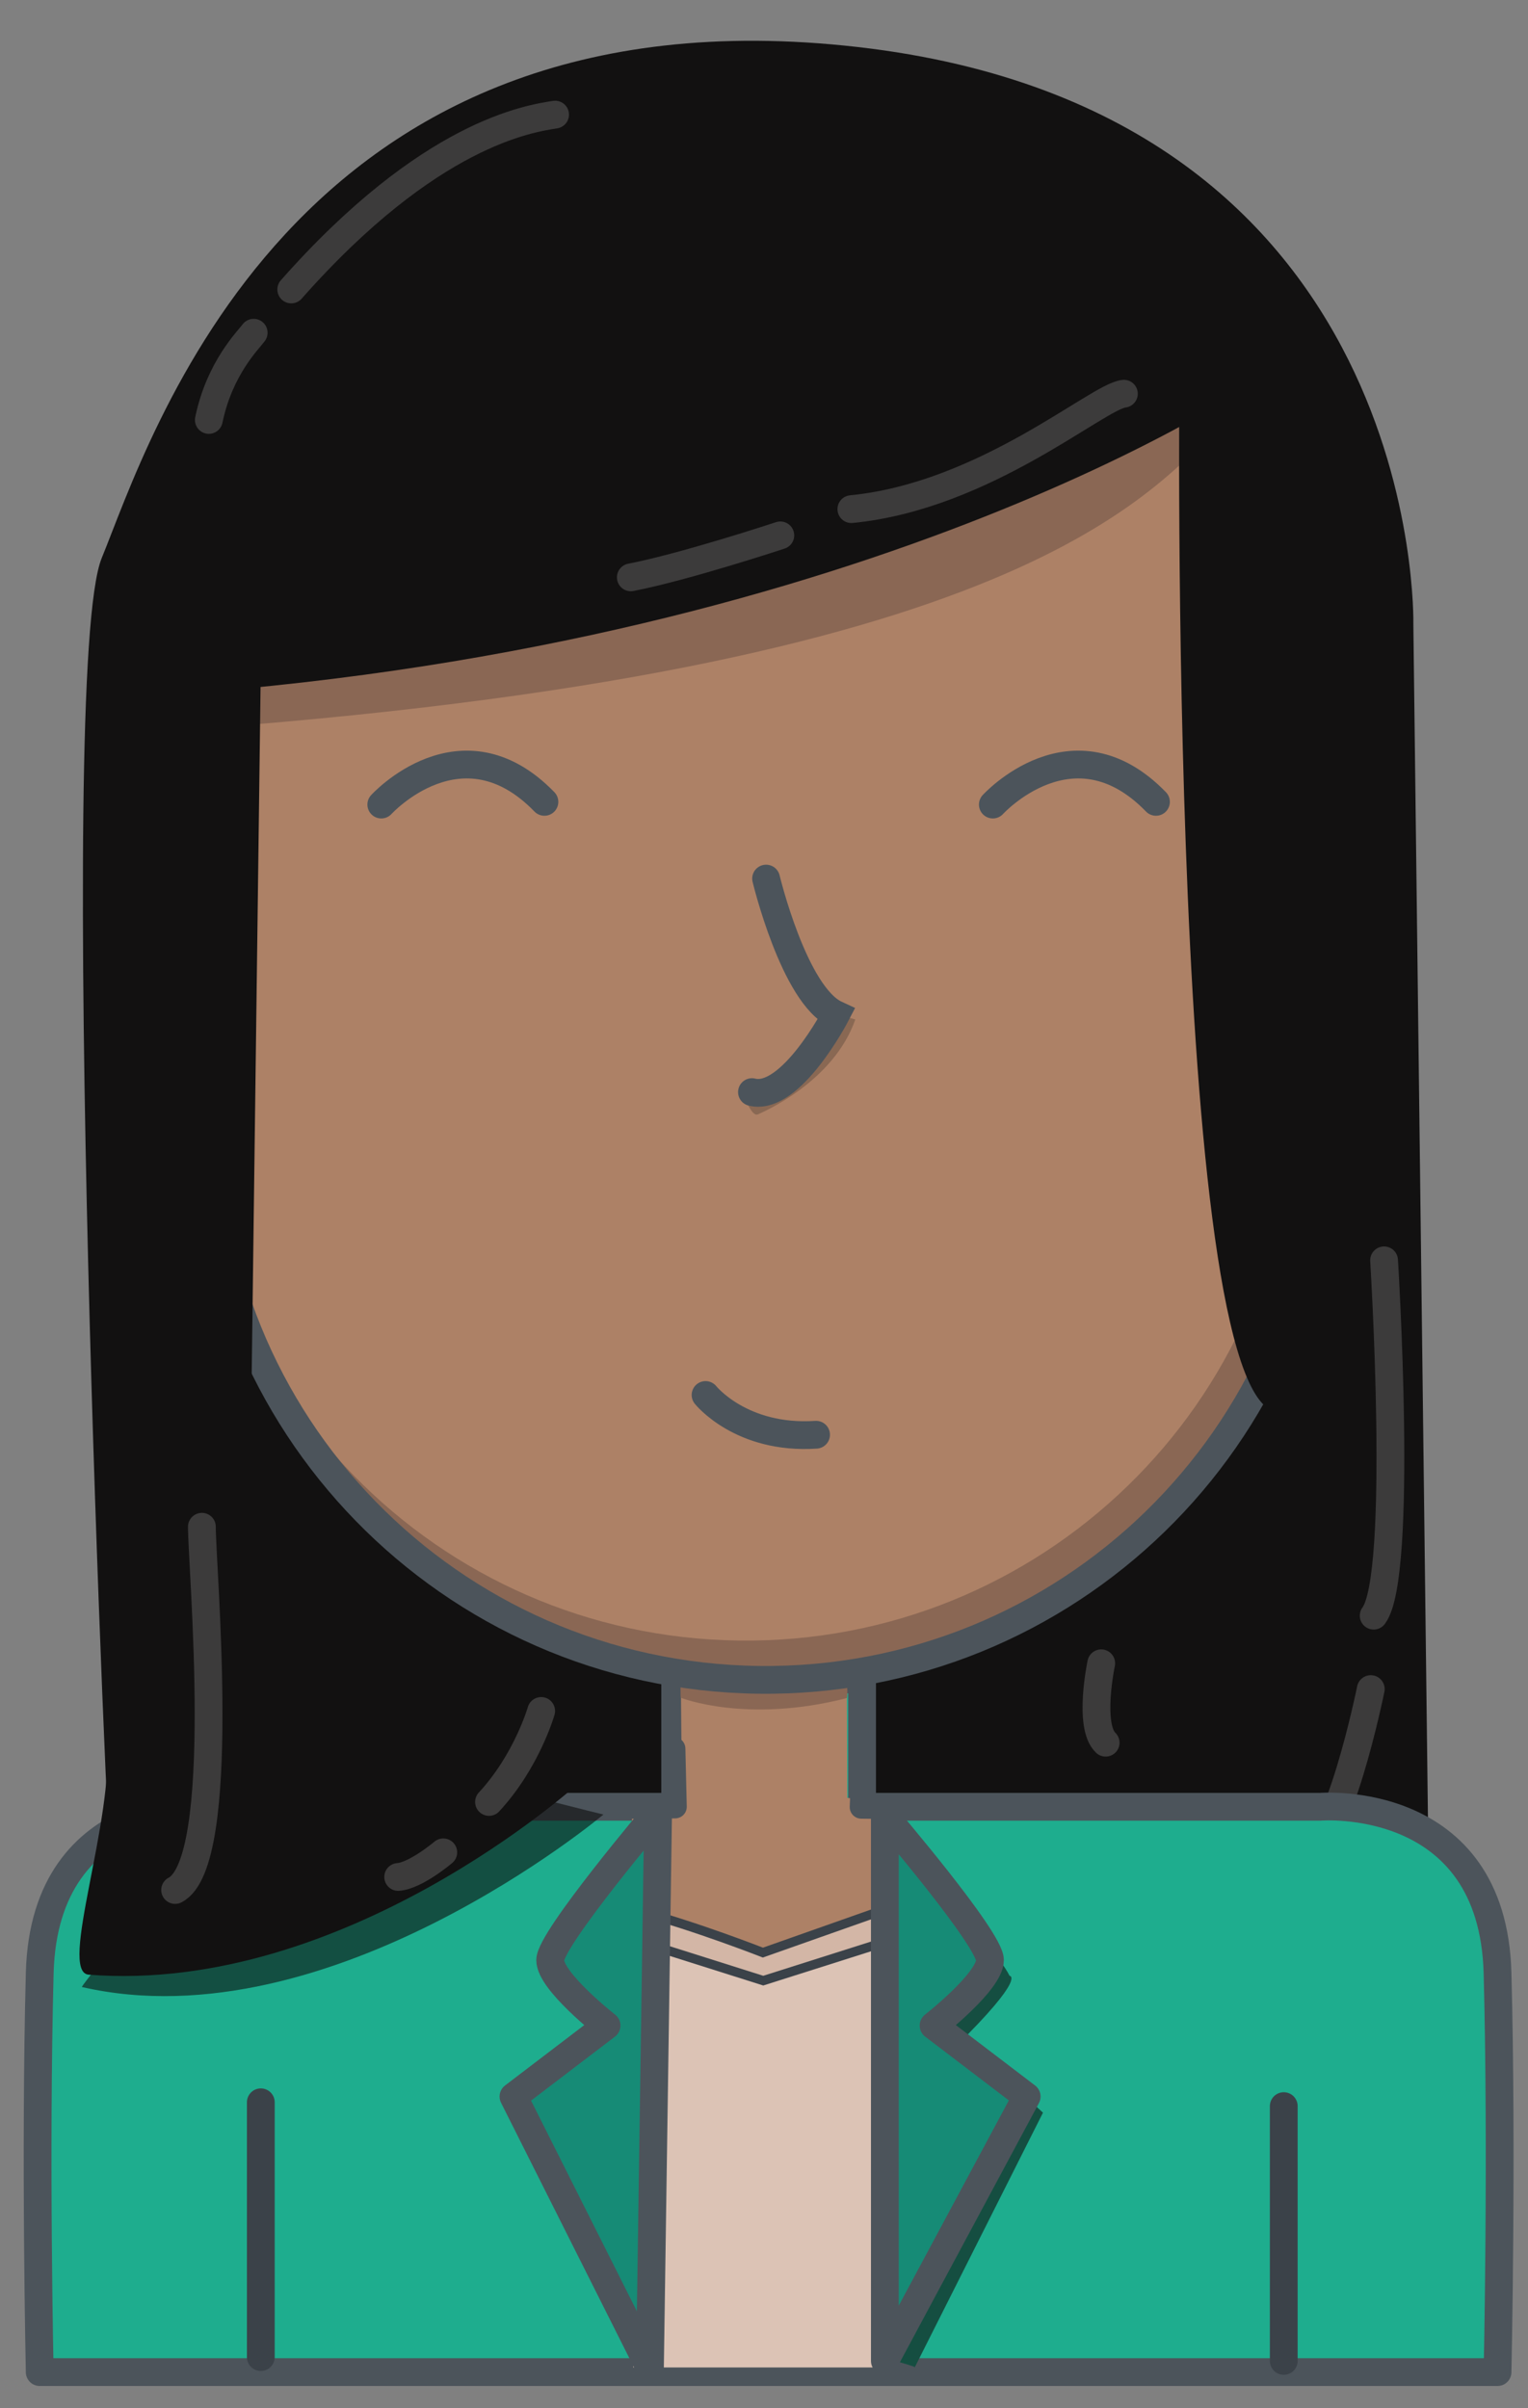 <?xml version="1.0" encoding="UTF-8"?>
<!DOCTYPE svg PUBLIC "-//W3C//DTD SVG 1.1//EN" "http://www.w3.org/Graphics/SVG/1.1/DTD/svg11.dtd">
<svg version="1.1" xmlns="http://www.w3.org/2000/svg" xmlns:xlink="http://www.w3.org/1999/xlink" x="0" y="0" width="165" height="260" viewBox="0, 0, 165, 260">
  <rect x="0" y="0" width="165" height="260" fill="#808080" stroke="none"/>
  <g id="Layer_1">
    <path d="M12.062,203.548 C12.062,203.548 154.359,209.613 154.359,209.613 C154.359,209.613 152.62,67.38 152.62,67.38 C152.62,67.38 153.917,12.098 92.642,5.079 C31.366,-1.94 16.147,47.657 10.984,60.249 C5.997,72.413 11.714,203.548 12.062,203.548 z" fill="#121111"/>
    <path d="M148.022,182.359 C148.022,182.359 144.446,199.985 140.87,199.985" fill-opacity="0" stroke="#3C3B3B" stroke-width="3" stroke-linecap="round"/>
    <path d="M74.841,193.869 C74.812,193.869 65.825,194.564 65.825,194.564 C65.825,194.564 67.883,207.19 67.883,207.19 C67.883,207.19 80.966,211.24 80.966,211.24 C80.966,211.24 87.027,210.367 87.027,210.367 C87.027,210.367 95.762,206.952 95.762,206.952 C95.762,206.952 95.524,194.723 95.524,194.723" fill="#AD8166"/>
    <g>
      <path d="M4.29,256.098 C4.29,256.098 3.774,232.506 4.29,213.017 C4.806,193.527 23.445,195.065 23.445,195.065 L72.909,195.065 L72.909,181.314 L93.091,181.314 L93.091,195.065 L142.555,195.065 C142.555,195.065 161.194,193.527 161.71,213.017 C162.226,232.506 161.71,256.098 161.71,256.098 L4.29,256.098 z" fill="#1EAD8E"/>
      <path d="M4.29,256.098 C4.29,256.098 3.774,232.506 4.29,213.017 C4.806,193.527 23.445,195.065 23.445,195.065 L72.909,195.065 L72.909,181.314 L93.091,181.314 L93.091,195.065 L142.555,195.065 C142.555,195.065 161.194,193.527 161.71,213.017 C162.226,232.506 161.71,256.098 161.71,256.098 L4.29,256.098 z" fill-opacity="0" stroke="#4C545B" stroke-width="3" stroke-linecap="round" stroke-linejoin="round" stroke-miterlimit="10"/>
    </g>
    <path d="M73.674,195.561 C73.674,195.561 91.502,195.487 91.502,195.487 C91.502,195.487 91.421,177.124 91.421,177.124 C91.421,177.124 73.509,177.451 73.509,177.451 C73.444,177.418 73.674,195.594 73.674,195.561 z" fill="#AD8166"/>
    <path d="M8.847,214.524 C35.663,220.68 65.162,195.902 65.162,195.902 C65.072,195.902 54.182,193.129 54.182,193.129 C54.182,193.129 38.285,198.343 38.285,198.343 C38.285,198.343 32.002,200.879 32.002,200.879 C32.002,200.879 20.758,206.831 20.758,206.831 C20.758,206.831 13.703,208.375 13.703,208.375 C13.703,208.375 8.695,214.489 8.847,214.524 z" fill="#0C0B0B" fill-opacity="0.58"/>
    <path d="M22.623,122.371 C22.623,122.371 22.321,135.525 25.355,138.081 C28.392,140.637 30.419,151.538 32.382,151.876 C34.346,152.212 42.606,163.959 42.606,163.959 C42.606,163.959 72.333,182.03 82.422,178.652 C92.511,175.277 108.097,177.215 112.25,169.867" fill="#D3B6A6"/>
    <path d="M74.841,193.869 L68.695,194.676 L68.234,196.276 L68.695,212.379 L97.335,214.496 L95.524,194.723 L87.148,193.428 L74.841,193.869 z" fill="#AD8166"/>
    <path d="M95.181,255.598 C95.181,255.598 68.389,255.598 68.389,255.598 C68.389,255.598 67.883,207.675 67.883,207.675 C67.883,207.675 75.689,209.613 75.689,209.613 C75.689,209.613 80.384,211.24 80.384,211.24 C80.384,211.24 84.026,211.24 84.026,211.24 C84.026,211.24 87.622,209.613 87.622,209.613 C87.622,209.613 93.675,207.558 93.675,207.558 C93.675,207.558 97.639,212.572 97.639,212.572 C97.639,212.572 95.181,255.598 95.181,255.598 z" fill="#DCC3B5"/>
    <g>
      <path d="M69.195,206.387 C75.115,207.956 82.381,210.808 82.381,210.808 C82.381,210.808 95.422,206.206 95.422,206.206 C95.422,206.206 95.681,209.626 95.681,209.626 C95.681,209.626 82.419,213.836 82.419,213.836 C82.419,213.836 69.233,209.664 69.233,209.664" fill="#D3B6A6"/>
      <path d="M69.195,206.387 C75.115,207.956 82.381,210.808 82.381,210.808 C82.381,210.808 95.422,206.206 95.422,206.206 C95.422,206.206 95.681,209.626 95.681,209.626 C95.681,209.626 82.419,213.836 82.419,213.836 C82.419,213.836 69.233,209.664 69.233,209.664" fill-opacity="0" stroke="#3B4249" stroke-width="1"/>
    </g>
    <path d="M81.387,180.86 L81.387,180.86 C48.082,180.425 21.436,153.074 21.871,119.769 L22.367,81.612 C22.802,48.307 50.155,21.66 83.457,22.095 C116.765,22.53 143.411,49.881 142.976,83.186 L142.478,121.343 C142.043,154.648 114.692,181.295 81.387,180.86" fill="#8A6754"/>
    <path d="M73.504,183.29 C73.504,183.29 80.574,186.118 91.429,183.333 C91.681,183.268 91.203,178.257 91.203,178.257 C91.203,178.257 73.504,178.216 73.504,178.216 C73.474,178.203 73.475,183.231 73.504,183.29 z" fill="#8A6754"/>
    <path d="M79.778,177.119 L79.778,177.119 C47.154,176.695 21.051,149.988 21.477,117.468 L21.963,80.209 C22.389,47.689 49.184,21.67 81.806,22.095 C114.433,22.52 140.535,49.226 140.109,81.747 L139.621,119.005 C139.195,151.525 112.403,177.544 79.778,177.119" fill="#AD8166"/>
    <g>
      <path d="M71.066,195.549 C71.066,195.549 59.411,209.318 59.411,211.621 C59.411,213.924 65.499,218.685 65.499,218.685 C65.499,218.685 55.446,226.348 55.446,226.348 C55.446,226.348 70.183,255.68 70.183,255.68 C70.183,255.68 71.066,195.549 71.066,195.549 z" fill="#168B76"/>
      <path d="M71.066,195.549 C71.066,195.549 59.411,209.318 59.411,211.621 C59.411,213.924 65.499,218.685 65.499,218.685 C65.499,218.685 55.446,226.348 55.446,226.348 C55.446,226.348 70.183,255.68 70.183,255.68 C70.183,255.68 71.066,195.549 71.066,195.549 z" fill-opacity="0" stroke="#4C545B" stroke-width="3" stroke-linejoin="round"/>
    </g>
    <path d="M81.887,181.36 L81.887,181.36 C48.582,180.925 21.936,153.574 22.371,120.269 L22.867,82.112 C23.302,48.807 50.655,22.16 83.957,22.595 C117.265,23.03 143.911,50.381 143.476,83.686 L142.978,121.843 C142.543,155.148 115.192,181.795 81.887,181.36 z" fill-opacity="0" stroke="#4C545B" stroke-width="3" stroke-linecap="round" stroke-miterlimit="10"/>
    <path d="M22.367,78.612 C112.465,71.799 124.85,52.372 132.579,45.152 C140.307,37.933 128.367,35.587 128.367,35.587 C128.367,35.587 100.85,34.22 100.85,34.22 C100.85,34.22 42.773,45.836 42.773,46.177 C42.773,46.519 26.375,56.084 26.375,56.084" fill="#8A6754"/>
    <path d="M136.404,40.546 C136.642,40.84 95.03,69.454 18.819,74.971 C18.819,74.971 26.606,30.748 69.985,17.131 C69.985,17.131 114.296,13.276 136.404,40.546 z" fill="#121111"/>
    <path d="M80.702,119.115 C80.702,119.115 81.295,120.547 81.839,120.311 C82.386,120.069 90.024,116.788 92.359,110.064 L89.782,109.316" fill="#765A4A" fill-opacity="0.645"/>
    <path d="M82.226,94.646 C82.226,94.646 85.242,107.223 89.782,109.319 C89.782,109.319 84.891,118.747 80.7,117.699" fill="#AD8166"/>
    <path d="M82.726,94.854 C82.726,94.854 85.742,107.431 90.282,109.526 C90.282,109.526 85.391,118.954 81.2,117.907" fill-opacity="0" stroke="#4C545B" stroke-width="3" stroke-linecap="round" stroke-miterlimit="10"/>
    <path d="M76.189,150.608 C76.189,150.608 80.034,155.438 88.122,154.898" fill-opacity="0" stroke="#4C545B" stroke-width="3" stroke-linecap="round" stroke-miterlimit="10"/>
    <path d="M98.772,255.598 C98.772,255.598 112.625,228.089 112.625,228.089 C112.625,228.089 110.172,225.848 110.172,225.848 C110.172,225.848 96.547,246.225 96.547,246.225 C96.547,246.225 94.859,254.391 94.859,254.391 C94.859,254.391 99.328,255.598 98.772,255.598 z" fill="#154E41"/>
    <path d="M103.156,220.989 C110.921,213.358 109.015,213.311 109.015,213.311 C109.015,213.311 107.8,210.772 106.221,210.68 C104.642,210.587 101.206,215.695 101.206,215.695 C101.206,215.695 99.069,218.667 99.069,218.667" fill="#154E41"/>
    <g>
      <path d="M95.551,196.061 C95.551,196.061 106.9,209.318 106.9,211.621 C106.9,213.924 100.811,218.685 100.811,218.685 C100.811,218.685 110.865,226.348 110.865,226.348 C110.865,226.348 95.551,254.891 95.551,254.891 C95.551,254.891 95.551,196.061 95.551,196.061 z" fill="#168B76"/>
      <path d="M95.551,196.061 C95.551,196.061 106.9,209.318 106.9,211.621 C106.9,213.924 100.811,218.685 100.811,218.685 C100.811,218.685 110.865,226.348 110.865,226.348 C110.865,226.348 95.551,254.891 95.551,254.891 C95.551,254.891 95.551,196.061 95.551,196.061 z" fill-opacity="0" stroke="#4C545B" stroke-width="3" stroke-linejoin="round"/>
    </g>
    <g id="Eyes">
      <path d="M107.211,86.863 C107.211,86.863 115.871,77.339 124.826,86.571" fill-opacity="0" stroke="#4C545B" stroke-width="3" stroke-linecap="round" stroke-miterlimit="10"/>
      <path d="M41.174,86.863 C41.174,86.863 49.835,77.339 58.789,86.571" fill-opacity="0" stroke="#4C545B" stroke-width="3" stroke-linecap="round" stroke-miterlimit="10"/>
    </g>
    <path d="M149.641,203.548 L152.13,67.38" fill="#333333"/>
    <path d="M127.367,39.346 C127.367,39.346 126.04,154.44 138.464,152.437 C143.428,151.636 149.641,150.607 149.641,150.607 L144.648,52.378 L135.371,39.567" fill="#121111"/>
    <path d="M62.359,192.623 C62.359,192.623 37.261,215.359 9.573,213.19 C6.247,212.929 12.416,196.346 11.522,187.647" fill="#121111"/>
    <path d="M121.362,42.507 C118.53,42.79 106.401,53.552 91.933,54.968" fill-opacity="0" stroke="#3C3B3B" stroke-width="3" stroke-linecap="round"/>
    <path d="M84.262,57.8 C84.262,57.8 73.985,61.199 68.119,62.332" fill-opacity="0" stroke="#3C3B3B" stroke-width="3" stroke-linecap="round"/>
    <path d="M58.438,184.72 C58.438,184.72 56.902,190.123 52.806,194.544" fill-opacity="0" stroke="#3C3B3B" stroke-width="3" stroke-linecap="round"/>
    <path d="M47.867,199.985 C47.867,199.985 44.916,202.494 42.998,202.641" fill-opacity="0" stroke="#3C3B3B" stroke-width="3" stroke-linecap="round"/>
    <path d="M118.915,179.573 C118.915,179.573 117.485,186.334 119.392,188.147" fill-opacity="0" stroke="#3C3B3B" stroke-width="3" stroke-linecap="round"/>
    <path d="M149.458,136.07 C149.458,136.07 151.584,170.144 148.337,174.431" fill-opacity="0" stroke="#3C3B3B" stroke-width="3" stroke-linecap="round"/>
    <g>
      <path d="M138.626,254.891 C138.626,254.891 138.626,227.383 138.626,227.383" fill="#FFFFFF"/>
      <path d="M138.626,254.891 C138.626,254.891 138.626,227.383 138.626,227.383" fill-opacity="0" stroke="#3B4249" stroke-width="3" stroke-linecap="round"/>
    </g>
    <path d="M66.414,195.126 L72.909,195.065 C72.909,195.065 72.761,188.787 72.761,188.787" fill-opacity="0" stroke="#4C545B" stroke-width="2.5" stroke-linecap="round" stroke-linejoin="round"/>
    <path d="M99.996,195.181 L93.007,195.099 C93.007,195.099 93.28,188.147 93.28,188.147" fill-opacity="0" stroke="#4C545B" stroke-width="2.5" stroke-linecap="round" stroke-linejoin="round"/>
    <path d="M27.059,157.681 L28.164,71.979 L15.356,74.63 L15.356,156.135" fill="#121111"/>
    <path d="M21.801,164.832 C21.801,169.363 24.693,201.066 18.91,204.048" fill-opacity="0" stroke="#3C3B3B" stroke-width="3" stroke-linecap="round"/>
    <path d="M59.941,12.374 C57.173,12.815 46.389,14.343 31.451,31.251" fill-opacity="0" stroke="#3C3B3B" stroke-width="3" stroke-linecap="round"/>
    <path d="M27.393,35.923 C26.808,36.73 23.72,39.715 22.551,45.338" fill-opacity="0" stroke="#3C3B3B" stroke-width="3" stroke-linecap="round"/>
    <path d="M28.164,254.477 C28.164,254.477 28.164,226.969 28.164,226.969" fill-opacity="0" stroke="#3B4249" stroke-width="3" stroke-linecap="round"/>
  </g>
</svg>
